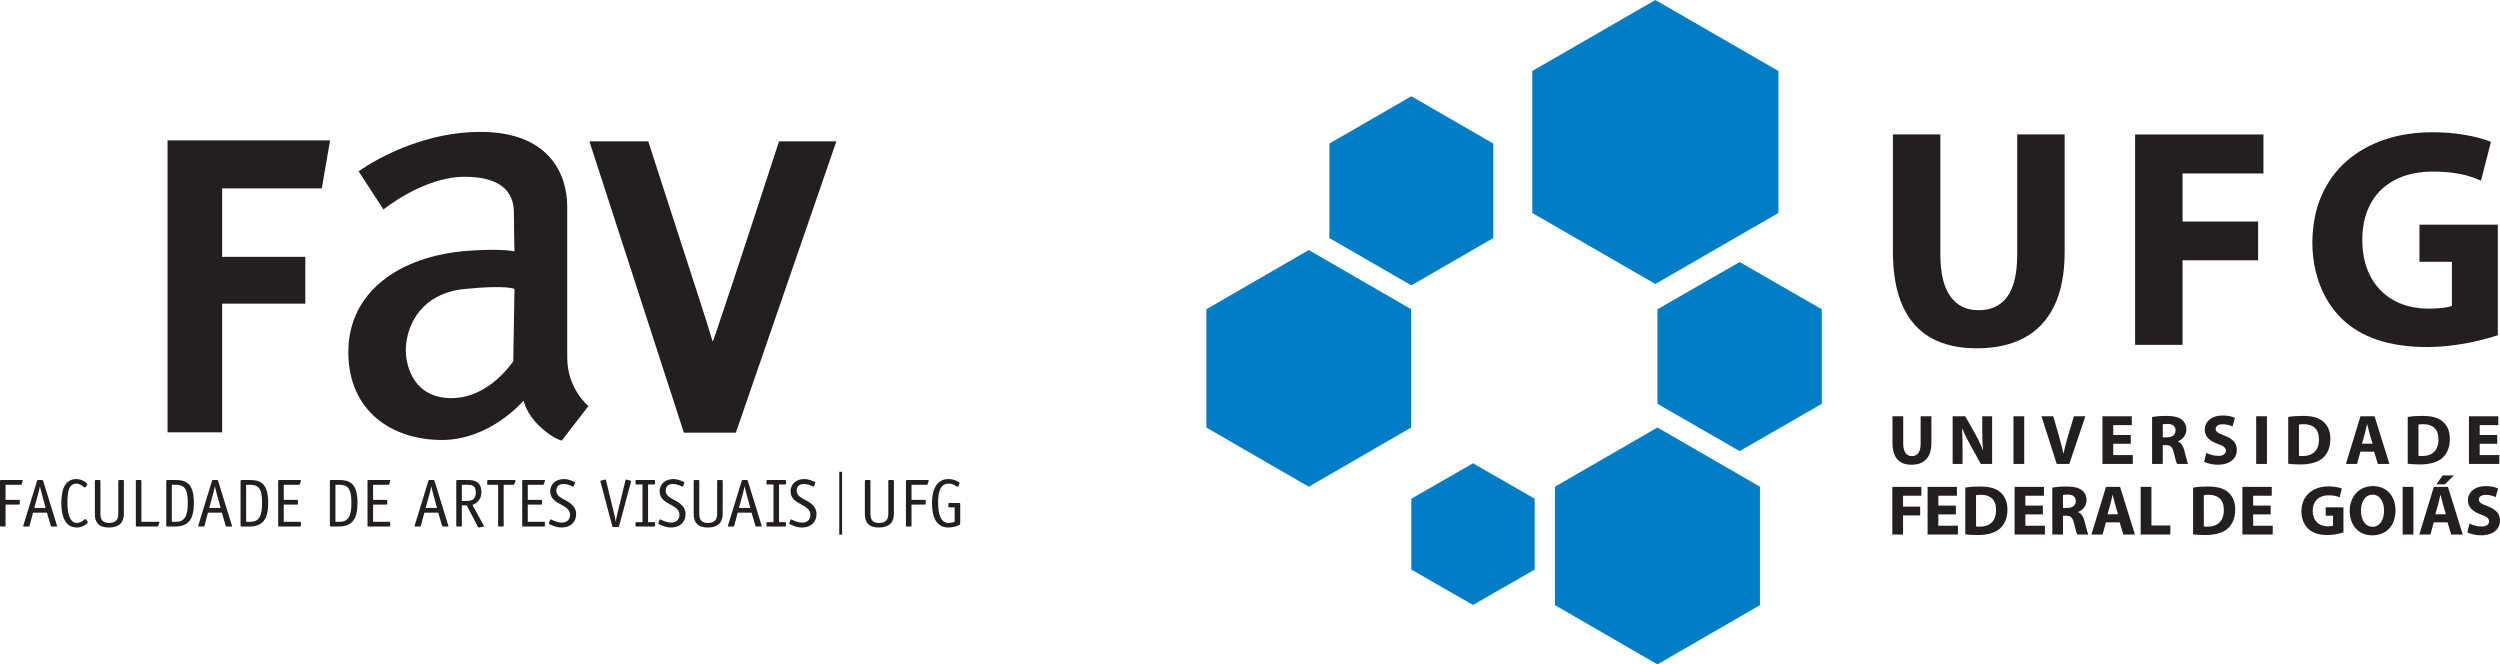 <?xml version="1.0" encoding="utf-8"?>
<!-- Generator: Adobe Illustrator 16.0.4, SVG Export Plug-In . SVG Version: 6.00 Build 0)  -->
<!DOCTYPE svg PUBLIC "-//W3C//DTD SVG 1.1//EN" "http://www.w3.org/Graphics/SVG/1.1/DTD/svg11.dtd">
<svg version="1.1" id="Layer_1" xmlns="http://www.w3.org/2000/svg" xmlns:xlink="http://www.w3.org/1999/xlink" x="0px" y="0px"
	 width="407.389px" height="108.264px" viewBox="-196.584 0 407.389 108.264" enable-background="new -196.584 0 407.389 108.264"
	 xml:space="preserve">
<g>
	<g>
		<polygon fill="#007DC4" points="16.684,40.746 25.025,45.568 33.367,50.389 33.367,60.031 33.367,69.671 25.025,74.494 
			16.684,79.314 8.342,74.494 0,69.671 0,60.031 0,50.389 8.342,45.568 		"/>
		<polygon fill="#007DC4" points="73.507,69.662 81.856,74.487 90.208,79.312 90.208,88.963 90.208,98.612 81.856,103.438 
			73.507,108.264 65.155,103.438 56.803,98.612 56.803,88.963 56.803,79.312 65.155,74.487 		"/>
		<polygon fill="#007DC4" points="73.165,0 83.191,5.785 93.218,11.569 93.218,23.139 93.218,34.707 83.191,40.491 73.165,46.275 
			63.137,40.491 53.11,34.707 53.11,23.139 53.11,11.569 63.137,5.785 		"/>
		<polygon fill="#007DC4" points="86.897,42.699 93.591,46.549 100.287,50.4 100.287,58.104 100.287,65.804 93.591,69.656 
			86.897,73.507 80.202,69.656 73.507,65.804 73.507,58.104 73.507,50.4 80.202,46.549 		"/>
		<polygon fill="#007DC4" points="43.449,75.497 48.476,78.382 53.502,81.268 53.502,87.038 53.502,92.812 48.476,95.696 
			43.449,98.583 38.423,95.696 33.396,92.812 33.396,87.038 33.396,81.268 38.423,78.382 		"/>
		<polygon fill="#007DC4" points="33.399,15.684 40.074,19.537 46.749,23.388 46.749,31.093 46.749,38.795 40.074,42.647 
			33.399,46.499 26.725,42.647 20.05,38.795 20.05,31.093 20.05,23.388 26.725,19.537 		"/>
	</g>
	<path fill="#231F20" d="M111.877,21.906v19.13c0.008,3.621,0.551,6.598,1.627,8.913c1.078,2.322,2.629,4.044,4.666,5.154
		c2.034,1.111,4.501,1.662,7.394,1.654c2.993,0,5.556-0.561,7.69-1.696c2.129-1.137,3.758-2.857,4.893-5.173
		c1.129-2.307,1.705-5.224,1.715-8.752v-19.23h-7.734v19.689c-0.008,3.044-0.551,5.3-1.627,6.767
		c-1.077,1.469-2.639,2.196-4.683,2.188c-1.976,0-3.492-0.745-4.569-2.246c-1.077-1.492-1.62-3.73-1.639-6.708V21.906H111.877
		L111.877,21.906z M151.342,56.198h7.734V42.411h12.312v-6.311h-12.312v-7.835h13.179v-6.358h-20.913V56.198L151.342,56.198z
		 M210.449,36.609h-12.771v6.056h5.291v7.175c-0.313,0.136-0.805,0.237-1.458,0.322c-0.661,0.085-1.433,0.136-2.306,0.136
		c-1.597,0-3.055-0.254-4.377-0.746c-1.322-0.501-2.469-1.229-3.426-2.188c-0.967-0.956-1.714-2.13-2.238-3.52
		c-0.525-1.382-0.79-2.958-0.797-4.74c0.007-1.866,0.296-3.493,0.873-4.884c0.566-1.398,1.375-2.561,2.399-3.485
		c1.034-0.926,2.238-1.619,3.62-2.087c1.374-0.457,2.884-0.685,4.503-0.685c1.246,0,2.357,0.066,3.315,0.186
		c0.958,0.127,1.814,0.305,2.562,0.525c0.754,0.221,1.441,0.475,2.062,0.771l1.629-6.317c-0.562-0.248-1.307-0.483-2.23-0.73
		c-0.925-0.235-1.993-0.439-3.224-0.602c-1.229-0.153-2.577-0.237-4.062-0.246c-2.823,0-5.426,0.398-7.793,1.195
		c-2.373,0.797-4.442,1.959-6.197,3.492c-1.756,1.535-3.121,3.41-4.098,5.632c-0.976,2.23-1.475,4.773-1.5,7.641
		c0,1.678,0.188,3.281,0.567,4.799c0.374,1.52,0.917,2.926,1.637,4.225c0.712,1.287,1.595,2.44,2.63,3.442
		c1.568,1.5,3.502,2.646,5.809,3.417c2.3,0.771,5.012,1.161,8.132,1.161c1.525-0.009,3.012-0.118,4.452-0.323
		c1.441-0.202,2.765-0.447,3.97-0.746c1.212-0.295,2.221-0.584,3.027-0.863V36.609L210.449,36.609z"/>
	<g>
		<path fill="#231F20" d="M111.805,67.832v4.334c0,2.468,1.142,3.564,3.103,3.564c2.027,0,3.239-1.144,3.239-3.543v-4.355h-1.754
			v4.462c0,1.383-0.507,2.027-1.43,2.027c-0.887,0-1.406-0.681-1.406-2.027v-4.462H111.805L111.805,67.832z M123.225,75.603v-2.341
			c0-1.268-0.022-2.364-0.081-3.401h0.046c0.369,0.911,0.89,1.903,1.351,2.744l1.66,2.998h1.845v-7.771h-1.614v2.259
			c0,1.178,0.034,2.226,0.139,3.251h-0.022c-0.357-0.876-0.807-1.843-1.269-2.662l-1.613-2.848h-2.054v7.771H123.225L123.225,75.603
			z M131.521,67.832v7.771h1.752v-7.771H131.521L131.521,67.832z M140.623,75.603l2.617-7.771h-1.867l-0.992,3.32
			c-0.266,0.887-0.508,1.81-0.703,2.742h-0.034c-0.184-0.969-0.427-1.844-0.691-2.776l-0.946-3.286h-1.923l2.487,7.771H140.623
			L140.623,75.603z M150.636,70.888h-2.858v-1.615h3.033v-1.439h-4.785v7.771h4.945V74.16h-3.193v-1.845h2.858V70.888
			L150.636,70.888z M154.113,75.603h1.741v-3.067h0.52c0.727,0.014,1.06,0.266,1.278,1.25c0.22,0.96,0.415,1.6,0.53,1.817h1.798
			c-0.147-0.302-0.379-1.319-0.621-2.211c-0.196-0.719-0.496-1.226-1.037-1.443v-0.034c0.668-0.243,1.371-0.922,1.371-1.896
			c0-0.711-0.254-1.251-0.727-1.619c-0.553-0.449-1.36-0.624-2.514-0.624c-0.943,0-1.774,0.069-2.341,0.175L154.113,75.603
			L154.113,75.603z M155.854,69.146c0.128-0.036,0.368-0.059,0.796-0.059c0.807,0,1.291,0.367,1.291,1.065
			c0,0.679-0.52,1.114-1.395,1.114h-0.692V69.146L155.854,69.146z M162.594,75.245c0.439,0.24,1.314,0.485,2.202,0.485
			c2.132,0,3.124-1.109,3.124-2.412c0-1.106-0.635-1.819-2.006-2.327c-1.016-0.394-1.442-0.612-1.442-1.107
			c0-0.393,0.37-0.749,1.131-0.749c0.75,0,1.315,0.22,1.614,0.369l0.392-1.407c-0.46-0.218-1.095-0.392-1.982-0.392
			c-1.82,0-2.939,1.003-2.939,2.328c0,1.142,0.854,1.855,2.146,2.316c0.932,0.322,1.302,0.611,1.302,1.083
			c0,0.521-0.427,0.854-1.233,0.854c-0.749,0-1.486-0.243-1.948-0.484L162.594,75.245L162.594,75.245z M171.074,67.832v7.771h1.752
			v-7.771H171.074L171.074,67.832z M176.291,75.567c0.427,0.06,1.084,0.117,1.995,0.117c1.521,0,2.776-0.324,3.597-1.006
			c0.736-0.634,1.279-1.658,1.279-3.146c0-1.385-0.508-2.352-1.314-2.951c-0.737-0.564-1.705-0.809-3.192-0.809
			c-0.875,0-1.719,0.06-2.363,0.175L176.291,75.567L176.291,75.567z M178.045,69.192c0.147-0.033,0.413-0.068,0.795-0.068
			c1.521,0,2.465,0.796,2.465,2.468c0,1.854-1.049,2.731-2.65,2.721c-0.206,0-0.461,0-0.608-0.035L178.045,69.192L178.045,69.192z
			 M190.294,73.606l0.599,1.996h1.894l-2.424-7.771h-2.294l-2.375,7.771h1.822l0.541-1.996H190.294L190.294,73.606z M188.311,72.294
			l0.474-1.65c0.114-0.446,0.241-1.037,0.346-1.497h0.035c0.115,0.45,0.254,1.038,0.381,1.497l0.482,1.65H188.311L188.311,72.294z
			 M195.766,75.567c0.426,0.06,1.083,0.117,1.993,0.117c1.522,0,2.779-0.324,3.597-1.006c0.738-0.634,1.281-1.658,1.281-3.146
			c0-1.385-0.508-2.352-1.313-2.951c-0.738-0.564-1.708-0.809-3.193-0.809c-0.877,0-1.719,0.06-2.363,0.175L195.766,75.567
			L195.766,75.567z M197.518,69.192c0.148-0.033,0.414-0.068,0.795-0.068c1.522,0,2.467,0.796,2.467,2.468
			c0,1.854-1.049,2.731-2.649,2.721c-0.209,0-0.463,0-0.611-0.035L197.518,69.192L197.518,69.192z M210.354,70.888h-2.857v-1.615
			h3.03v-1.439h-4.782v7.771h4.944V74.16h-3.192v-1.845h2.857V70.888z"/>
		<path fill="#231F20" d="M111.777,87.107h1.753v-3.124h2.788v-1.43h-2.788v-1.774h2.985v-1.439h-4.738V87.107L111.777,87.107z
			 M122.138,82.394h-2.859V80.78h3.03V79.34h-4.782v7.769h4.945v-1.439h-3.193v-1.846h2.859V82.394L122.138,82.394z M123.671,87.073
			c0.425,0.061,1.083,0.116,1.993,0.116c1.521,0,2.782-0.317,3.597-1.004c0.743-0.629,1.279-1.66,1.279-3.147
			c0-1.384-0.511-2.349-1.313-2.951c-0.742-0.56-1.705-0.806-3.192-0.806c-0.877,0-1.719,0.058-2.362,0.172L123.671,87.073
			L123.671,87.073z M125.422,80.699c0.149-0.036,0.416-0.07,0.797-0.07c1.521,0,2.467,0.796,2.467,2.468
			c0,1.855-1.049,2.729-2.651,2.72c-0.208-0.002-0.461,0-0.611-0.033L125.422,80.699L125.422,80.699z M136.316,82.394h-2.857V80.78
			h3.03V79.34h-4.783v7.769h4.944v-1.439h-3.191v-1.846h2.857V82.394L136.316,82.394z M137.849,87.107h1.742v-3.064h0.519
			c0.726,0,1.059,0.266,1.279,1.248c0.216,0.961,0.415,1.598,0.531,1.816h1.798c-0.149-0.302-0.38-1.318-0.624-2.209
			c-0.195-0.718-0.496-1.226-1.037-1.443v-0.035c0.668-0.242,1.372-0.92,1.372-1.896c0-0.711-0.257-1.245-0.726-1.619
			c-0.559-0.444-1.361-0.621-2.515-0.621c-0.945,0-1.774,0.067-2.341,0.172L137.849,87.107L137.849,87.107z M139.591,80.652
			c0.126-0.033,0.368-0.058,0.796-0.058c0.807,0,1.29,0.367,1.29,1.065c0,0.676-0.519,1.111-1.396,1.111h-0.69V80.652
			L139.591,80.652z M148.824,85.112l0.6,1.995h1.891l-2.421-7.769H146.6l-2.375,7.769h1.822l0.541-1.995H148.824L148.824,85.112z
			 M146.842,83.798l0.473-1.646c0.127-0.445,0.242-1.038,0.347-1.499h0.033c0.115,0.45,0.245,1.04,0.382,1.499l0.482,1.646H146.842
			L146.842,83.798z M152.248,87.107h4.842v-1.476H154v-6.293h-1.752V87.107L152.248,87.107z M160.789,87.073
			c0.427,0.061,1.084,0.116,1.995,0.116c1.521,0,2.777-0.323,3.597-1.004c0.738-0.635,1.278-1.66,1.278-3.147
			c0-1.384-0.508-2.354-1.312-2.951c-0.739-0.564-1.708-0.806-3.194-0.806c-0.875,0-1.717,0.058-2.362,0.172L160.789,87.073
			L160.789,87.073z M162.542,80.699c0.148-0.036,0.414-0.07,0.795-0.07c1.521,0,2.468,0.796,2.468,2.468
			c0,1.855-1.05,2.732-2.652,2.72c-0.207,0-0.461,0-0.609-0.033L162.542,80.699L162.542,80.699z M173.436,82.394h-2.858V80.78h3.031
			V79.34h-4.784v7.769h4.945v-1.439h-3.192v-1.846h2.858V82.394L173.436,82.394z M185.293,82.67h-2.895v1.372h1.199v1.625
			c-0.14,0.058-0.462,0.103-0.853,0.103c-1.441,0-2.457-0.928-2.457-2.535c0-1.689,1.119-2.523,2.583-2.523
			c0.853,0,1.371,0.138,1.799,0.336l0.368-1.432c-0.379-0.161-1.152-0.356-2.155-0.356c-2.548,0-4.427,1.475-4.438,4.068
			c0,1.138,0.394,2.146,1.096,2.823c0.716,0.682,1.741,1.04,3.158,1.04c1.025,0,2.053-0.256,2.595-0.438V82.67L185.293,82.67z
			 M189.973,87.235c2.271,0,3.805-1.532,3.805-4.092c0-2.146-1.303-3.933-3.688-3.933c-2.282,0-3.779,1.74-3.779,4.068
			c0,2.214,1.358,3.955,3.652,3.955L189.973,87.235L189.973,87.235z M190.031,85.84c-1.177,0-1.882-1.142-1.882-2.605
			c0-1.452,0.683-2.629,1.893-2.629s1.867,1.2,1.867,2.596c0,1.521-0.68,2.64-1.867,2.64L190.031,85.84L190.031,85.84z
			 M194.942,79.339v7.769h1.751v-7.769H194.942L194.942,79.339z M202.25,85.112l0.6,1.995h1.892l-2.423-7.769h-2.293l-2.375,7.769
			h1.821l0.542-1.995H202.25L202.25,85.112z M200.267,83.798l0.475-1.646c0.114-0.449,0.241-1.038,0.346-1.499h0.035
			c0.114,0.45,0.254,1.037,0.38,1.499l0.483,1.646H200.267L200.267,83.798z M201.454,77.471l-1.003,1.451h1.384l1.439-1.451H201.454
			L201.454,77.471z M205.479,86.751c0.438,0.242,1.314,0.483,2.201,0.483c2.133,0,3.125-1.106,3.125-2.409
			c0-1.106-0.635-1.821-2.006-2.328c-1.015-0.393-1.441-0.612-1.441-1.107c0-0.393,0.368-0.749,1.129-0.749
			c0.749,0,1.314,0.219,1.615,0.368l0.392-1.406c-0.461-0.219-1.096-0.392-1.982-0.392c-1.822,0-2.939,1.003-2.939,2.329
			c0,1.141,0.854,1.855,2.144,2.315c0.936,0.324,1.305,0.611,1.305,1.085c0,0.52-0.427,0.854-1.232,0.854
			c-0.749,0-1.488-0.242-1.948-0.484L205.479,86.751z"/>
	</g>
</g>
<g>
	<g>
		<polygon fill="#231F20" points="-169.282,70.448 -160.385,70.448 -160.385,49.489 -146.833,49.489 -146.833,41.856 
			-160.384,41.856 -160.384,30.698 -144.143,30.698 -142.797,22.883 -169.281,22.883 		"/>
		<path fill="#231F20" d="M-69.634,23.035c-1.45,4.452-2.907,8.898-4.366,13.344c-1.923,5.849-3.832,11.704-5.816,17.534
			c-0.202,0.585-0.396,1.182-0.63,1.76c-0.659-2.233-1.384-4.451-2.092-6.666l-8.412-25.972h-9.587l15.395,47.473h8.47
			l16.375-47.473H-69.634z"/>
		<g>
			<path fill="#231F20" d="M-104.151,58.255c0-5.146,0-19.369,0-24.606s-2.921-12.155-14.131-12.155s-19.863,6.423-19.863,6.423
				l4.051,6.226c0,0,6.488-5.336,13.245-5.337c6.756,0.001,8.005,3.254,8.005,5.83c-0.001,2.577,0.098,6.326,0.098,6.326
				s-2.075-0.495-7.51-0.099c-11.356,0.827-19.567,6.788-19.567,16.503c0,9.717,7.214,14.331,15.218,14.331
				c8.005,0,13.342-6.424,13.342-6.424s0.396,2.076,2.569,4.15c2.174,2.074,3.655,2.372,3.655,2.372l4.348-5.633
				C-100.692,66.162-104.151,63.404-104.151,58.255z M-112.945,58.849c0,0-3.854,6.03-10.081,6.028
				c-6.226,0.001-7.608-5.426-7.41-8.399c0.249-3.768,2.668-8.697,9.585-9.388c6.917-0.692,8.103-0.001,8.103-0.001L-112.945,58.849
				z"/>
		</g>
	</g>
	<path fill="#231F20" d="M-195.677,82.23h2.169c0.122,0,0.144-0.022,0.144-0.145v-0.487c0-0.122-0.022-0.144-0.144-0.144h-2.169
		v-2.457h2.458c0.055,0,0.077,0,0.11-0.021c0.043-0.033,0.043-0.056,0.055-0.076l0.155-0.466l0.033-0.133
		c0-0.045-0.022-0.078-0.144-0.078h-3.442c-0.088-0.001-0.132,0.044-0.132,0.133v7.316c0,0.088,0.044,0.133,0.133,0.133h0.62
		c0.122,0,0.155-0.024,0.155-0.155L-195.677,82.23L-195.677,82.23z M-189.147,82.772h-1.849l0.675-2.446
		c0.077-0.3,0.188-0.786,0.233-1.052h0.022c0.054,0.311,0.166,0.71,0.254,1.052L-189.147,82.772L-189.147,82.772z M-189.556,78.344
		c-0.044-0.122-0.077-0.122-0.167-0.122h-0.652c-0.122,0-0.133,0.013-0.167,0.122l-2.214,7.206
		c-0.033,0.078-0.044,0.132-0.055,0.188c0,0.056,0.044,0.067,0.155,0.067h0.686c0.133,0,0.177-0.045,0.2-0.123l0.564-2.136h2.269
		l0.62,2.136c0.022,0.078,0.067,0.123,0.199,0.123h0.687c0.11,0,0.155-0.012,0.155-0.067c-0.01-0.055-0.032-0.109-0.054-0.188
		L-189.556,78.344L-189.556,78.344z M-182.573,84.653c-0.033-0.033-0.077-0.088-0.11-0.088c-0.078,0-0.697,0.652-1.34,0.652
		c-1.129,0-1.572-1.337-1.572-3.385c0-1.883,0.299-3.021,1.495-3.021c0.642,0,1.261,0.653,1.339,0.653
		c0.044,0,0.078-0.045,0.111-0.09l0.232-0.299c0.044-0.055,0.067-0.1,0.067-0.156c0-0.176-0.797-0.852-1.771-0.852
		c-1.926,0-2.468,1.771-2.468,3.874c0,2.291,0.664,4.02,2.545,4.02c0.973,0,1.77-0.679,1.77-0.855c0-0.054-0.021-0.099-0.066-0.155
		L-182.573,84.653L-182.573,84.653z M-176.397,78.356c0-0.088-0.044-0.133-0.133-0.133h-0.642c-0.088,0-0.133,0.045-0.133,0.133
		v5.39c0,1.007-0.498,1.471-1.516,1.471c-1.041,0-1.395-0.563-1.395-1.471v-5.39c0-0.088-0.044-0.133-0.132-0.133h-0.642
		c-0.088,0-0.133,0.045-0.133,0.133v5.412c0,1.339,0.619,2.194,2.291,2.194c1.693,0,2.435-0.867,2.435-2.194V78.356L-176.397,78.356
		z M-173.542,85.031v-6.675c0-0.088-0.043-0.133-0.132-0.133h-0.642c-0.088,0-0.133,0.045-0.133,0.133v7.316
		c0,0.088,0.044,0.131,0.133,0.131h3.342c0.077,0,0.144-0.031,0.177-0.121l0.155-0.422c0.011-0.053,0.044-0.099,0.044-0.144
		c0-0.064-0.055-0.087-0.132-0.087L-173.542,85.031L-173.542,85.031z M-168.584,85.031v-6.033h0.61c1.294,0,1.991,0.477,1.991,2.899
		c0,1.894-0.331,3.134-1.915,3.134H-168.584L-168.584,85.031z M-169.358,78.222c-0.088,0-0.133,0.045-0.133,0.134v7.315
		c0,0.088,0.043,0.131,0.133,0.131h1.272c2.258,0,3.1-1.227,3.1-3.862c0-3.353-1.439-3.719-2.977-3.719L-169.358,78.222
		L-169.358,78.222z M-160.636,82.772h-1.849l0.675-2.446c0.076-0.3,0.188-0.786,0.233-1.052h0.021
		c0.056,0.311,0.167,0.71,0.254,1.052L-160.636,82.772L-160.636,82.772z M-161.046,78.344c-0.044-0.122-0.077-0.122-0.167-0.122
		h-0.653c-0.121,0-0.132,0.013-0.166,0.122l-2.213,7.206c-0.034,0.078-0.045,0.132-0.055,0.188c0,0.056,0.043,0.067,0.154,0.067
		h0.686c0.133,0,0.177-0.045,0.199-0.123l0.564-2.136h2.269l0.62,2.136c0.021,0.078,0.066,0.123,0.199,0.123h0.686
		c0.11,0,0.155-0.012,0.155-0.067c-0.011-0.055-0.033-0.109-0.055-0.188L-161.046,78.344L-161.046,78.344z M-156.475,85.031v-6.033
		h0.609c1.294,0,1.992,0.477,1.992,2.899c0,1.894-0.332,3.134-1.915,3.134H-156.475L-156.475,85.031z M-157.25,78.222
		c-0.088,0-0.133,0.045-0.133,0.134v7.315c0,0.088,0.044,0.131,0.133,0.131h1.272c2.258,0,3.099-1.227,3.099-3.862
		c0-3.353-1.439-3.719-2.977-3.719L-157.25,78.222L-157.25,78.222z M-147.554,85.151c0-0.078-0.045-0.121-0.134-0.121h-2.656v-2.8
		h2.169c0.122,0,0.144-0.022,0.144-0.145v-0.487c0-0.122-0.022-0.144-0.144-0.144h-2.169v-2.457h2.457c0.1,0,0.133,0,0.165-0.098
		l0.155-0.466c0.011-0.045,0.033-0.111,0.033-0.146c0-0.032-0.022-0.065-0.143-0.065h-3.443c-0.088,0-0.133,0.045-0.133,0.133v7.316
		c0,0.088,0.044,0.131,0.133,0.131h3.41c0.121,0,0.155-0.022,0.155-0.153V85.151L-147.554,85.151z M-141.921,85.031v-6.033h0.609
		c1.294,0,1.992,0.477,1.992,2.899c0,1.894-0.332,3.134-1.915,3.134H-141.921L-141.921,85.031z M-142.696,78.222
		c-0.088,0-0.133,0.045-0.133,0.134v7.315c0,0.088,0.045,0.131,0.133,0.131h1.273c2.257,0,3.098-1.227,3.098-3.862
		c0-3.353-1.439-3.719-2.977-3.719L-142.696,78.222L-142.696,78.222z M-133.001,85.151c0-0.078-0.044-0.121-0.134-0.121h-2.655v-2.8
		h2.169c0.122,0,0.144-0.022,0.144-0.145v-0.487c0-0.122-0.022-0.144-0.144-0.144h-2.169v-2.457h2.457c0.099,0,0.133,0,0.166-0.098
		l0.155-0.466c0.011-0.045,0.035-0.111,0.035-0.146c0-0.032-0.022-0.065-0.145-0.065h-3.442c-0.088,0-0.132,0.045-0.132,0.133v7.316
		c0,0.088,0.044,0.131,0.132,0.131h3.409c0.123,0,0.156-0.022,0.156-0.153L-133.001,85.151L-133.001,85.151z M-125.375,82.772
		h-1.848l0.675-2.446c0.076-0.3,0.188-0.786,0.232-1.052h0.021c0.056,0.311,0.167,0.71,0.255,1.052L-125.375,82.772L-125.375,82.772
		z M-125.784,78.344c-0.044-0.122-0.077-0.122-0.166-0.122h-0.653c-0.122,0-0.132,0.013-0.166,0.122l-2.213,7.206
		c-0.034,0.078-0.045,0.132-0.056,0.188c0,0.056,0.044,0.067,0.156,0.067h0.686c0.133,0,0.178-0.045,0.199-0.123l0.565-2.136h2.268
		l0.62,2.136c0.022,0.078,0.066,0.123,0.199,0.123h0.686c0.11,0,0.155-0.012,0.155-0.067c-0.011-0.055-0.034-0.109-0.055-0.188
		L-125.784,78.344L-125.784,78.344z M-121.325,81.631v-2.634h0.853c0.631,0,1.428,0.033,1.428,1.263c0,1.183-0.742,1.371-1.56,1.371
		H-121.325L-121.325,81.631z M-119.597,82.272c0.608-0.197,1.46-0.817,1.46-2.034c0-1.96-1.394-2.015-2.247-2.015h-1.715
		c-0.088,0-0.133,0.045-0.133,0.133v7.316c0,0.088,0.044,0.133,0.133,0.133h0.642c0.088,0,0.133-0.045,0.133-0.133v-3.32h0.798
		l1.825,3.521c0.034,0.077,0.087,0.099,0.165,0.089l0.697-0.133c0.078-0.013,0.124-0.049,0.124-0.081s-0.024-0.076-0.045-0.12
		L-119.597,82.272L-119.597,82.272z M-112.947,78.996c0.078,0,0.144-0.033,0.177-0.121l0.156-0.421
		c0.012-0.057,0.044-0.099,0.044-0.145c0-0.066-0.054-0.088-0.132-0.088h-4.339c-0.12,0-0.154,0.065-0.154,0.144v0.5
		c0,0.087,0.043,0.131,0.133,0.131h1.647v6.675c0,0.088,0.045,0.133,0.133,0.133h0.643c0.088,0,0.132-0.045,0.132-0.133v-6.675
		H-112.947L-112.947,78.996z M-107.788,85.151c0-0.078-0.045-0.121-0.135-0.121h-2.657v-2.8h2.172c0.123,0,0.144-0.022,0.144-0.145
		v-0.487c0-0.122-0.021-0.144-0.144-0.144h-2.172v-2.457h2.458c0.099,0,0.132,0,0.165-0.098l0.156-0.466
		c0.012-0.045,0.033-0.111,0.033-0.146c0-0.032-0.021-0.065-0.144-0.065h-3.443c-0.087,0-0.132,0.045-0.132,0.133v7.316
		c0,0.088,0.044,0.131,0.132,0.131h3.411c0.121,0,0.154-0.022,0.154-0.153v-0.499H-107.788z M-102.928,78.797
		c0.011-0.043,0.044-0.099,0.044-0.132s-0.033-0.088-0.089-0.122c-0.154-0.078-0.863-0.477-1.748-0.477
		c-1.151,0-2.203,0.709-2.203,1.98c0,2.292,3.231,2.015,3.231,3.852c0,0.741-0.487,1.262-1.316,1.262
		c-0.775,0-1.451-0.364-1.673-0.465c-0.055-0.032-0.11-0.056-0.155-0.056c-0.066,0-0.087,0.056-0.121,0.146l-0.145,0.365
		c-0.011,0.044-0.043,0.1-0.043,0.132c0,0.056,0.032,0.1,0.087,0.123c0.166,0.078,0.985,0.556,2.016,0.556
		c1.349,0,2.347-0.823,2.347-2.172c0-0.731-0.3-1.251-0.898-1.738c-0.883-0.73-2.334-0.94-2.334-2.103
		c0-0.741,0.51-1.083,1.172-1.083c0.633,0,1.195,0.274,1.406,0.385c0.055,0.035,0.111,0.056,0.155,0.056
		c0.078,0,0.078-0.056,0.123-0.145L-102.928,78.797L-102.928,78.797z M-93.766,78.533c0.012-0.046,0.033-0.1,0.033-0.122
		c0-0.067-0.099-0.089-0.132-0.101l-0.61-0.153c-0.033-0.014-0.065-0.014-0.099-0.014c-0.053,0-0.066,0.066-0.1,0.178l-1.403,5.799
		c-0.045,0.167-0.133,0.587-0.167,0.864h-0.023c-0.031-0.288-0.1-0.674-0.154-0.885l-1.396-5.777
		c-0.02-0.111-0.044-0.178-0.097-0.178c-0.033,0-0.066,0-0.1,0.013l-0.609,0.154c-0.033,0.012-0.132,0.021-0.132,0.088
		c0,0.034,0.02,0.088,0.032,0.134l1.915,7.227c0.022,0.101,0.044,0.124,0.165,0.124h0.775c0.111,0,0.133-0.012,0.165-0.124
		L-93.766,78.533L-93.766,78.533z M-89.836,85.216c0-0.087-0.045-0.131-0.133-0.131h-1.009v-6.144h1.009
		c0.087,0,0.133-0.043,0.133-0.132v-0.454c0-0.088-0.045-0.133-0.133-0.133h-2.921c-0.09,0-0.133,0.045-0.133,0.133v0.454
		c0,0.089,0.043,0.132,0.133,0.132h1.006v6.144h-1.006c-0.09,0-0.133,0.044-0.133,0.131v0.455c0,0.088,0.043,0.131,0.133,0.131
		h2.921c0.087,0,0.133-0.043,0.133-0.131V85.216L-89.836,85.216z M-85.1,78.797c0.011-0.043,0.044-0.099,0.044-0.132
		s-0.034-0.088-0.088-0.122c-0.155-0.078-0.863-0.477-1.749-0.477c-1.15,0-2.202,0.709-2.202,1.98c0,2.292,3.232,2.015,3.232,3.852
		c0,0.741-0.486,1.262-1.32,1.262c-0.774,0-1.45-0.364-1.67-0.465c-0.054-0.032-0.11-0.056-0.155-0.056
		c-0.066,0-0.089,0.056-0.122,0.146l-0.145,0.365c-0.01,0.044-0.045,0.1-0.045,0.132c0,0.056,0.035,0.1,0.088,0.123
		c0.165,0.078,0.985,0.556,2.015,0.556c1.351,0,2.347-0.823,2.347-2.172c0-0.731-0.3-1.251-0.896-1.738
		c-0.887-0.73-2.336-0.94-2.336-2.103c0-0.741,0.51-1.083,1.174-1.083c0.629,0,1.194,0.274,1.404,0.385
		c0.055,0.035,0.112,0.056,0.155,0.056c0.078,0,0.078-0.056,0.123-0.145L-85.1,78.797L-85.1,78.797z M-78.814,78.356
		c0-0.088-0.045-0.133-0.131-0.133h-0.644c-0.088,0-0.131,0.045-0.131,0.133v5.39c0,1.007-0.5,1.471-1.518,1.471
		c-1.042,0-1.396-0.563-1.396-1.471v-5.39c0-0.088-0.043-0.133-0.133-0.133h-0.64c-0.088,0-0.135,0.045-0.135,0.133v5.412
		c0,1.339,0.621,2.194,2.292,2.194c1.692,0,2.435-0.867,2.435-2.194V78.356L-78.814,78.356z M-74.321,82.772h-1.849l0.676-2.446
		c0.077-0.3,0.188-0.786,0.231-1.052h0.021c0.057,0.311,0.168,0.71,0.255,1.052L-74.321,82.772L-74.321,82.772z M-74.73,78.344
		c-0.044-0.122-0.078-0.122-0.165-0.122h-0.653c-0.122,0-0.132,0.013-0.165,0.122l-2.214,7.206
		c-0.033,0.078-0.043,0.132-0.055,0.188c0,0.056,0.043,0.067,0.155,0.067h0.687c0.131,0,0.177-0.045,0.199-0.123l0.563-2.136h2.269
		l0.621,2.136c0.022,0.078,0.066,0.123,0.199,0.123h0.686c0.111,0,0.155-0.012,0.155-0.067c-0.011-0.055-0.031-0.109-0.054-0.188
		L-74.73,78.344L-74.73,78.344z M-68.498,85.216c0-0.087-0.045-0.131-0.133-0.131h-1.006v-6.144h1.006
		c0.088,0,0.133-0.043,0.133-0.132v-0.454c0-0.088-0.045-0.133-0.133-0.133h-2.921c-0.089,0-0.131,0.045-0.131,0.133v0.454
		c0,0.089,0.042,0.132,0.131,0.132h1.008v6.144h-1.008c-0.089,0-0.131,0.044-0.131,0.131v0.455c0,0.088,0.042,0.131,0.131,0.131
		h2.921c0.088,0,0.133-0.043,0.133-0.131V85.216L-68.498,85.216z M-63.761,78.797c0.011-0.043,0.046-0.099,0.046-0.132
		s-0.035-0.088-0.089-0.122c-0.155-0.078-0.863-0.477-1.749-0.477c-1.152,0-2.203,0.709-2.203,1.98c0,2.292,3.233,2.015,3.233,3.852
		c0,0.741-0.488,1.262-1.319,1.262c-0.772,0-1.45-0.364-1.67-0.465c-0.055-0.032-0.111-0.056-0.155-0.056
		c-0.067,0-0.089,0.056-0.123,0.146l-0.144,0.365c-0.01,0.044-0.042,0.1-0.042,0.132c0,0.056,0.033,0.1,0.087,0.123
		c0.166,0.078,0.986,0.556,2.014,0.556c1.352,0,2.347-0.823,2.347-2.172c0-0.731-0.298-1.251-0.896-1.738
		c-0.886-0.73-2.335-0.94-2.335-2.103c0-0.741,0.509-1.083,1.174-1.083c0.63,0,1.195,0.274,1.405,0.385
		c0.055,0.035,0.11,0.056,0.155,0.056c0.078,0,0.078-0.056,0.121-0.145L-63.761,78.797L-63.761,78.797z M-50.923,78.356
		c0-0.088-0.045-0.133-0.133-0.133h-0.642c-0.088,0-0.133,0.045-0.133,0.133v5.39c0,1.007-0.499,1.471-1.515,1.471
		c-1.042,0-1.396-0.563-1.396-1.471v-5.39c0-0.088-0.045-0.133-0.133-0.133h-0.64c-0.09,0-0.133,0.045-0.133,0.133v5.412
		c0,1.339,0.617,2.194,2.29,2.194c1.692,0,2.435-0.867,2.435-2.194V78.356L-50.923,78.356z M-48.046,82.23h2.171
		c0.121,0,0.145-0.022,0.145-0.145v-0.487c0-0.122-0.023-0.144-0.145-0.144h-2.171v-2.457h2.458c0.055,0,0.079,0,0.111-0.021
		c0.043-0.033,0.043-0.056,0.055-0.076l0.155-0.466l0.034-0.133c0-0.045-0.024-0.078-0.145-0.078h-3.443
		c-0.087,0-0.132,0.045-0.132,0.133v7.316c0,0.088,0.045,0.133,0.132,0.133h0.619c0.123,0,0.156-0.024,0.156-0.155V82.23
		L-48.046,82.23z M-40.11,82.096c0-0.087-0.045-0.133-0.132-0.133h-1.662c-0.087,0-0.132,0.047-0.132,0.133v0.454
		c0,0.087,0.046,0.134,0.132,0.134h0.887v2.323c-0.211,0.099-0.51,0.209-1.019,0.209c-1.207,0-1.682-1.338-1.682-3.385
		c0-1.871,0.485-3.021,1.705-3.021c0.885,0,1.339,0.541,1.451,0.541c0.054,0,0.11-0.077,0.143-0.154l0.166-0.311
		c0.033-0.066,0.053-0.099,0.053-0.143c0-0.155-0.818-0.676-1.836-0.676c-1.948,0-2.678,1.771-2.678,3.874
		c0,2.291,0.697,4.02,2.656,4.02c0.675,0,1.384-0.182,1.792-0.411c0.157-0.09,0.157-0.178,0.157-0.465v-2.989H-40.11z"/>
	<polygon fill="#231F20" points="-59.362,76.874 -59.823,76.874 -59.823,87.125 -59.362,87.125 	"/>
</g>
</svg>
